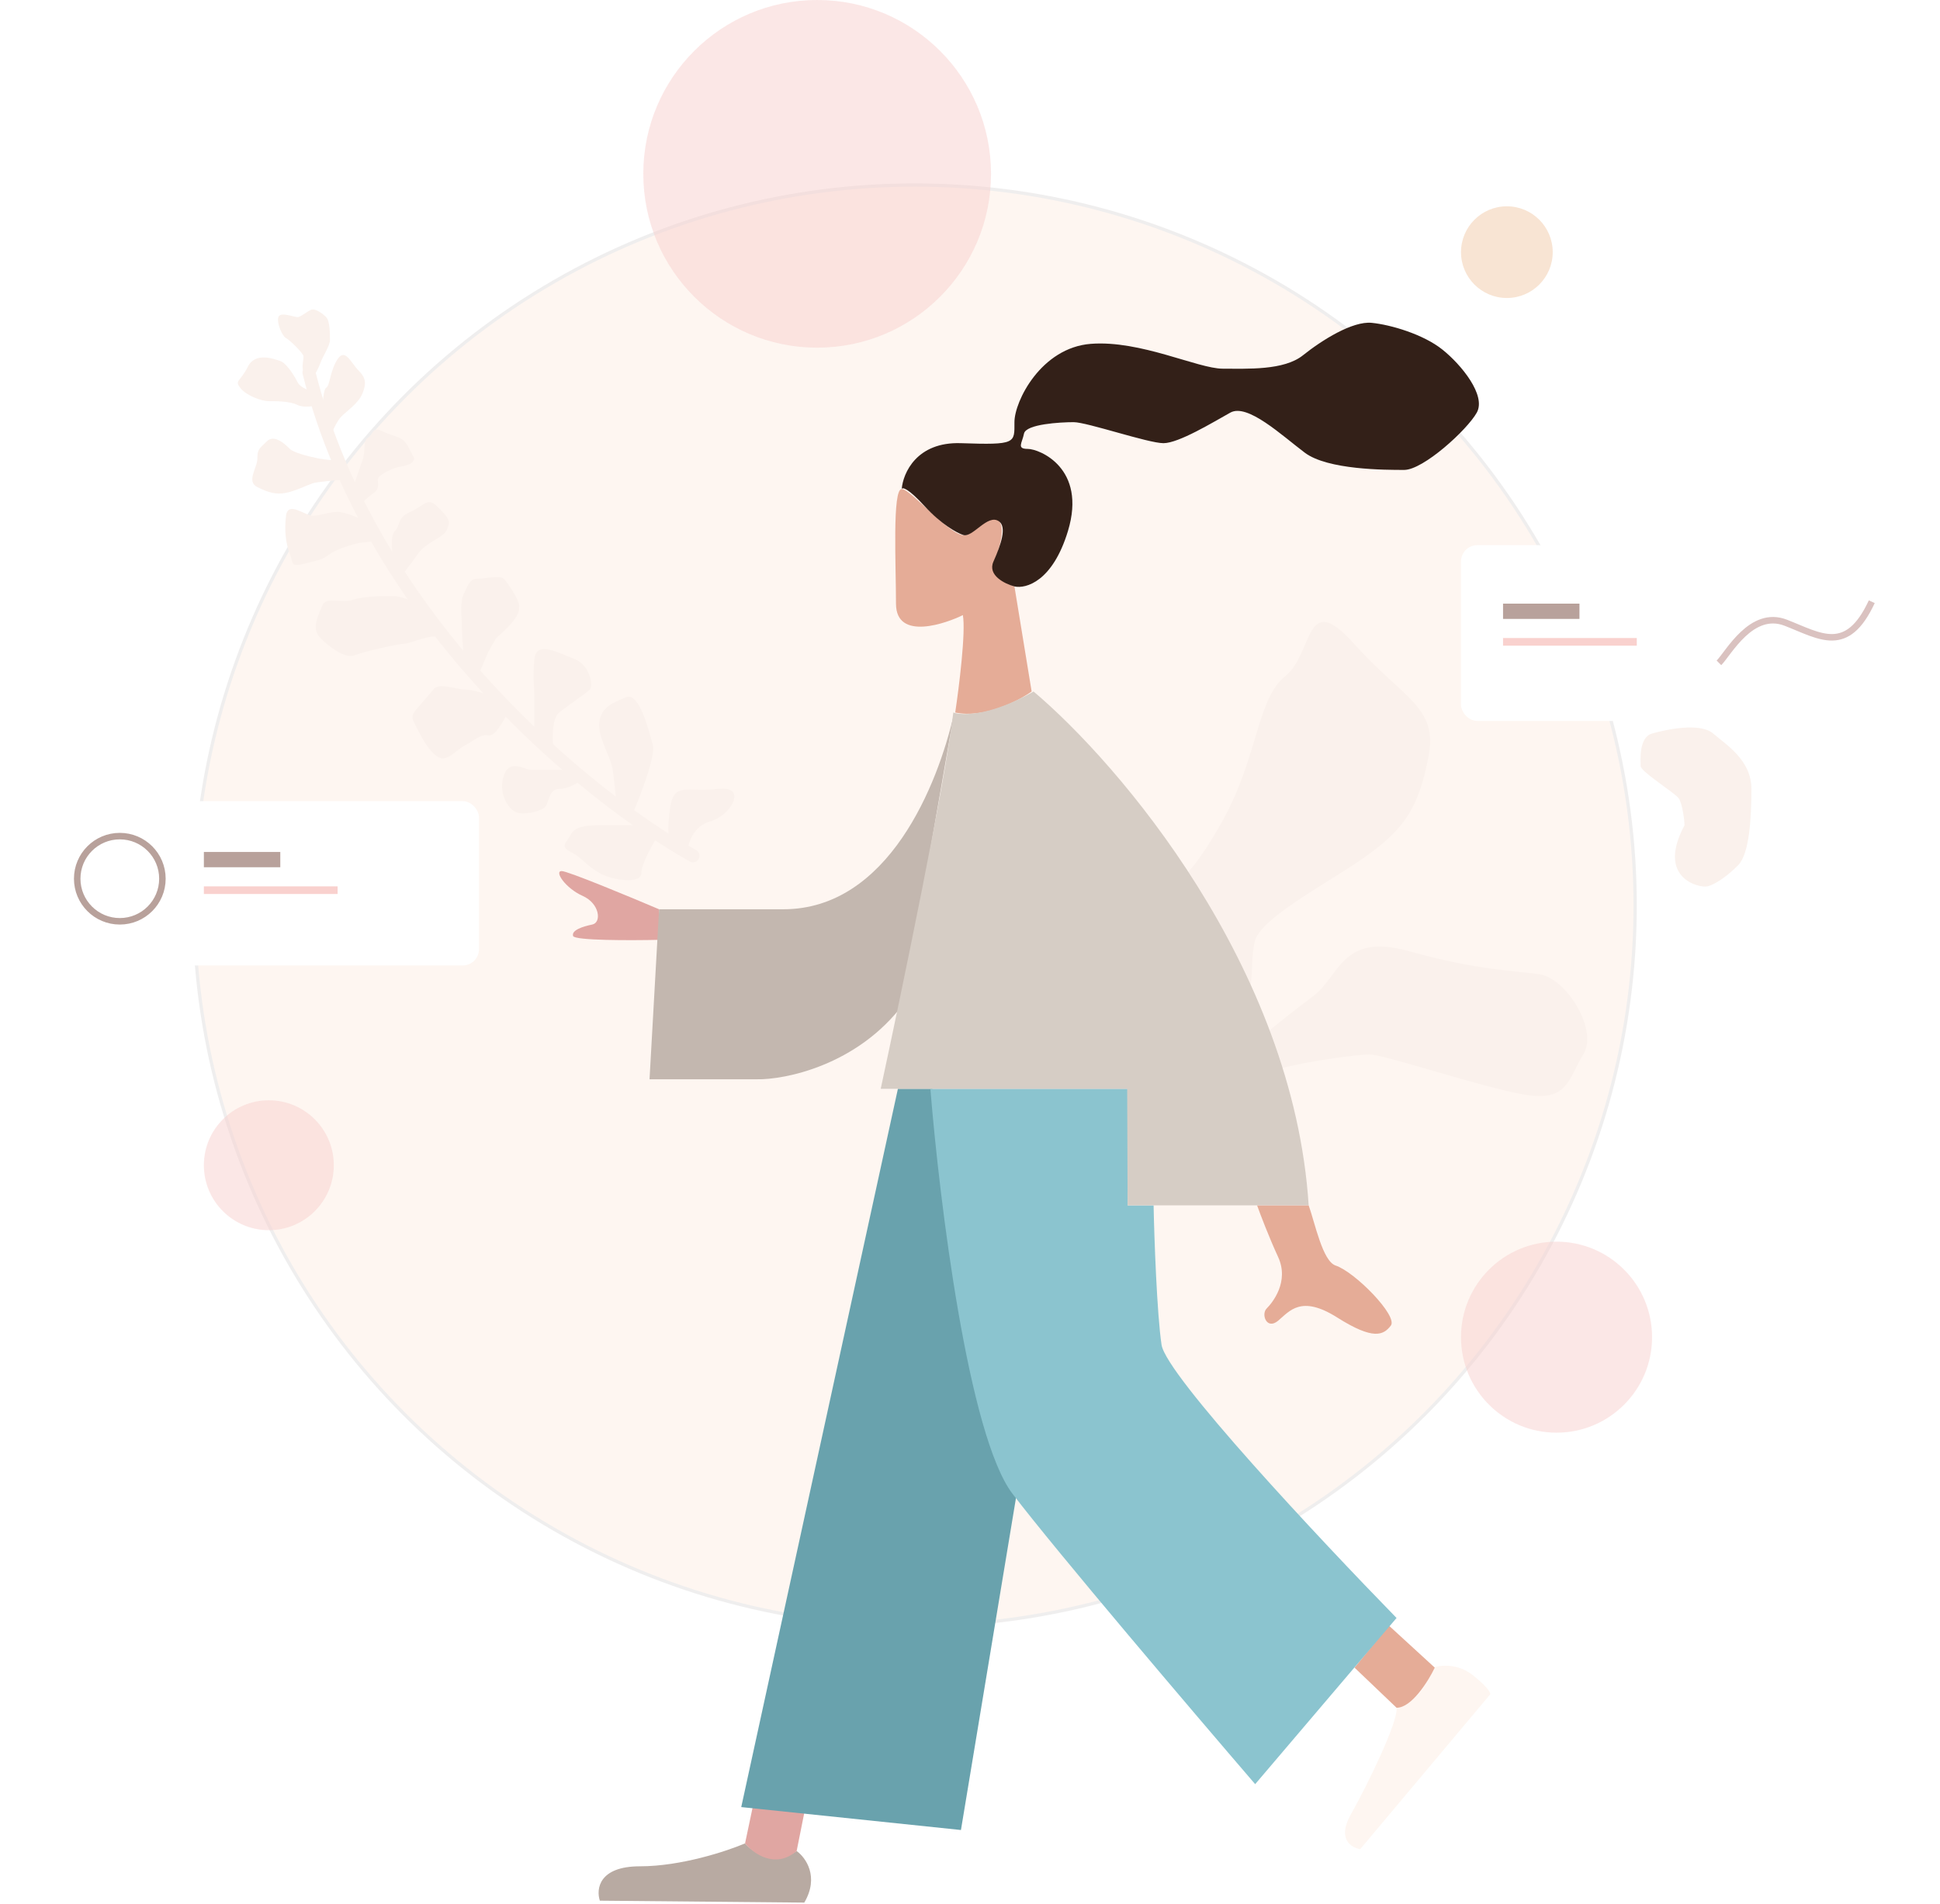 <svg width="597" height="586" viewBox="0 0 597 586" fill="none" xmlns="http://www.w3.org/2000/svg">
<circle cx="281.45" cy="278.681" r="221.739" fill="#FEF6F1" stroke="#EFEEEE"/>
<circle cx="251.465" cy="53.502" r="53.502" fill="#F9D1CE" fill-opacity="0.5"/>
<circle cx="478.996" cy="411.554" r="29.397" fill="#F9D1CE" fill-opacity="0.5"/>
<g filter="url(#filter0_d)">
<rect x="449.599" y="165.798" width="136.401" height="54.09" rx="5" fill="white"/>
</g>
<g filter="url(#filter1_d)">
<rect x="11" y="244.581" width="136.401" height="50.562" rx="5" fill="white"/>
</g>
<circle cx="36.869" cy="270.45" r="13.11" stroke="#B8A19B" stroke-width="2"/>
<rect x="62.738" y="262.219" width="23.517" height="4.703" fill="#B8A19B"/>
<rect x="462.534" y="185.787" width="23.517" height="4.703" fill="#B8A19B"/>
<rect x="62.738" y="272.802" width="41.155" height="2.352" fill="#F9D1CE"/>
<rect x="462.534" y="196.37" width="41.155" height="2.352" fill="#F9D1CE"/>
<path d="M528.97 204.013C531.91 201.074 538.965 187.551 549.548 191.667C560.131 195.782 568.362 201.662 576.005 185.199" stroke="#DAC2C0" stroke-width="2"/>
<circle cx="463.71" cy="77.607" r="14.11" fill="#F8E4D3"/>
<circle cx="82.728" cy="358.64" r="19.99" fill="#F9D1CE" fill-opacity="0.5"/>
<path d="M218.541 252.812C213.367 254.223 211.681 259.671 211.485 262.219L206.194 259.279C205.802 258.495 205.253 255.281 206.194 248.696C207.37 240.465 211.485 243.993 220.892 242.817C230.299 241.641 225.008 251.048 218.541 252.812Z" fill="#FAF1EC"/>
<path d="M200.903 229.294C201.843 232.587 196.983 245.169 194.435 251.048L189.732 247.52C189.536 245.365 189.026 240.23 188.556 236.938C187.968 232.822 183.853 226.943 184.441 222.239C185.028 217.536 188.556 216.36 192.672 214.596C196.787 212.832 199.727 225.179 200.903 229.294Z" fill="#FAF1EC"/>
<path d="M172.094 219.3C169.742 221.181 169.938 227.923 170.33 231.058L164.451 226.355V214.596C164.451 211.656 163.863 208.717 164.451 202.837C165.039 196.958 172.094 201.074 176.797 202.837C181.501 204.601 182.677 211.069 181.501 212.244C180.325 213.42 175.034 216.948 172.094 219.3Z" fill="#FAF1EC"/>
<path d="M184.441 253.988H197.375L202.666 256.927C200.903 259.671 197.375 265.864 197.375 268.686C197.375 272.214 188.556 271.038 184.441 268.686C180.325 266.334 179.149 263.983 175.621 262.219C172.094 260.455 174.446 259.279 175.621 256.927C176.797 254.576 179.737 253.988 184.441 253.988Z" fill="#FAF1EC"/>
<path d="M163.275 236.938H175.621L179.149 239.877C177.973 240.857 174.916 242.817 172.094 242.817C168.566 242.817 169.154 247.52 167.39 248.696C165.627 249.872 160.923 251.048 158.571 249.872C156.22 248.696 153.28 243.993 155.044 238.701C156.808 233.41 161.511 236.938 163.275 236.938Z" fill="#FAF1EC"/>
<path d="M143.285 212.244C145.637 212.244 150.144 213.812 152.104 214.596L156.22 219.3C155.044 221.847 152.222 226.825 150.34 226.355C147.989 225.767 145.637 228.119 143.285 229.294C140.933 230.47 138.582 233.41 136.23 233.41C133.878 233.41 130.938 229.294 129.175 225.767C127.411 222.239 126.235 221.063 127.411 219.3C128.587 217.536 131.526 214.596 133.29 212.244C135.054 209.893 140.345 212.244 143.285 212.244Z" fill="#FAF1EC"/>
<path d="M142.109 192.255C142.109 194.136 142.501 200.094 142.697 202.837L146.813 208.717L150.34 200.486L152.692 196.37C153.868 195.39 156.572 192.96 157.983 191.079C159.747 188.727 159.747 188.139 159.747 186.375C159.747 184.611 156.22 179.32 155.044 178.144C153.868 176.968 149.164 178.144 146.813 178.144C144.461 178.144 143.873 180.496 142.697 182.848C141.521 185.199 142.109 189.903 142.109 192.255Z" fill="#FAF1EC"/>
<path d="M120.944 183.436C123.295 183.436 127.019 185.003 128.587 185.787L136.23 196.37C133.29 194.606 126.235 198.134 124.471 198.134C122.707 198.134 112.125 200.486 109.185 201.662C106.245 202.837 101.542 199.31 98.602 196.37C95.662 193.43 98.014 189.315 99.19 186.375C100.366 183.436 105.069 185.787 108.597 184.611C112.125 183.436 118.004 183.436 120.944 183.436Z" fill="#FAF1EC"/>
<path d="M121.532 163.446C119.768 165.21 120.944 171.089 120.944 173.441L123.295 177.556C124.667 175.792 127.646 171.912 128.587 170.501C129.763 168.737 131.526 167.561 134.466 165.798C137.406 164.034 137.406 163.446 137.994 161.682C138.582 159.918 137.406 158.742 134.466 155.803C131.526 152.863 130.351 155.803 126.235 157.566C122.119 159.33 123.295 161.682 121.532 163.446Z" fill="#FAF1EC"/>
<path d="M103.894 157.566C106.245 157.566 110.753 159.526 112.713 160.506L116.24 166.385C115.064 166.581 112.477 166.973 111.537 166.973C110.361 166.973 103.894 168.737 101.542 170.501C99.19 172.265 98.602 172.265 93.899 173.441C89.195 174.617 90.371 173.441 89.195 170.501C88.019 167.561 87.431 163.446 88.019 158.742C88.607 154.039 93.899 158.742 96.25 158.742C98.602 158.742 100.954 157.566 103.894 157.566Z" fill="#FAF1EC"/>
<path d="M98.014 141.104C100.366 141.575 102.914 141.692 103.894 141.692L106.833 147.572C103.894 147.768 97.661 148.277 96.25 148.747C94.487 149.335 90.959 151.099 88.019 151.687C85.079 152.275 82.728 151.687 79.2 149.923C75.673 148.159 79.2 144.044 79.2 141.104C79.2 138.165 79.788 138.165 82.14 135.813C84.492 133.461 88.019 136.989 89.195 138.165C90.371 139.341 95.075 140.516 98.014 141.104Z" fill="#FAF1EC"/>
<path d="M105.069 128.17C103.658 129.581 102.13 133.069 101.542 134.637L99.19 128.17C99.19 125.426 99.425 119.821 100.366 119.351C101.542 118.763 101.542 114.059 103.894 110.532C106.245 107.004 108.009 111.708 110.361 114.059C112.713 116.411 112.713 118.175 111.537 121.114C110.361 124.054 106.833 126.406 105.069 128.17Z" fill="#FAF1EC"/>
<path d="M91.547 117.587C92.488 119.468 95.466 120.331 96.838 120.527L98.014 124.642C96.642 125.034 93.428 125.583 91.547 124.642C89.195 123.466 85.08 123.466 82.728 123.466C80.376 123.466 75.673 121.702 73.909 119.351C72.145 116.999 73.909 117.587 76.261 112.883C78.612 108.18 84.492 110.532 86.255 111.12C88.019 111.708 90.371 115.235 91.547 117.587Z" fill="#FAF1EC"/>
<path d="M98.602 111.708C98.132 113.119 96.838 115.431 96.25 116.411C91.22 115.235 93.899 110.532 93.311 109.356C92.723 108.18 89.195 104.652 88.019 104.064C86.844 103.476 85.08 99.361 85.668 97.597C86.256 95.833 90.371 97.597 91.547 97.597C92.723 97.597 95.075 95.245 96.25 95.245C97.426 95.245 99.19 96.421 100.366 97.597C101.542 98.773 101.542 102.887 101.542 104.652V104.652C101.542 106.416 99.19 109.944 98.602 111.708Z" fill="#FAF1EC"/>
<path d="M111.537 141.692C110.361 145.22 108.597 149.923 108.597 150.511L110.949 155.215C111.733 154.431 113.653 152.628 115.064 151.687C116.828 150.511 116.24 148.747 116.24 147.572C116.24 146.396 119.768 144.632 121.532 144.044C123.295 143.456 125.647 143.456 126.823 142.28C127.999 141.104 127.411 141.104 125.647 137.577C123.883 134.049 121.532 134.637 118.004 132.873C114.476 131.109 115.064 133.461 113.301 134.637C111.537 135.813 112.713 138.165 111.537 141.692Z" fill="#FAF1EC"/>
<path d="M213.25 263.395C181.893 245.953 114.359 191.784 95.075 114.647" stroke="#FAF1EC" stroke-width="4" stroke-linecap="round" stroke-linejoin="round"/>
<path d="M376.108 252.812C367.171 268.804 362.585 271.626 361.409 271.038L369.64 309.841C371.796 310.821 377.166 312.193 381.399 309.841C386.69 306.902 384.339 297.495 386.102 289.852C387.866 282.209 410.208 271.038 421.379 262.807C432.549 254.576 436.665 248.108 439.604 232.822C442.544 217.536 431.961 215.184 416.675 198.134C401.389 181.084 404.328 201.074 395.509 208.129C386.69 215.184 387.278 232.822 376.108 252.812Z" fill="#FAF1EC"/>
<path d="M403.74 306.902C394.921 313.369 386.102 321.012 381.399 324.54C382.967 328.655 386.102 336.063 386.102 332.771C386.102 328.655 416.675 324.54 421.379 324.54C426.082 324.54 455.479 334.535 469.001 336.886C482.524 339.238 482.524 332.183 487.227 324.54C491.931 316.897 481.936 301.022 473.705 299.847C465.474 298.671 454.891 298.671 433.725 292.791C412.559 286.912 412.559 300.435 403.74 306.902Z" fill="#FAF1EC"/>
<path d="M516.624 245.757C517.8 247.52 518.387 252.812 518.387 253.988C509.568 270.45 523.091 273.39 525.443 272.802C527.794 272.214 531.322 269.862 534.85 266.334C538.377 262.807 538.965 251.636 538.965 242.817C538.965 233.998 531.322 229.294 527.206 225.767C523.091 222.239 512.508 224.591 508.393 225.767C504.277 226.943 504.865 233.998 504.865 235.762C504.865 237.525 515.448 243.993 516.624 245.757Z" fill="#FAF1EC"/>
<path d="M247.504 585.583C252.208 577.587 247.896 571.668 245.152 569.709C238.097 574.412 231.63 570.101 229.278 567.357C223.791 569.709 209.641 574.412 196.942 574.412C184.242 574.412 183.419 581.467 184.595 584.995L247.504 585.583Z" fill="#B8AAA2"/>
<path d="M229.278 567.357L231.63 556.186L247.504 557.95L245.153 569.709C238.568 575.353 231.826 570.492 229.278 567.357Z" fill="#E0A6A2"/>
<path d="M453.282 515.619C448.578 511.856 443.091 512.483 440.935 513.267C438.113 522.204 432.312 525.222 429.764 525.614C430.352 529.729 420.945 549.131 415.654 558.538C411.421 566.063 415.85 568.729 418.594 569.121L458.573 521.498C458.769 521.106 457.985 519.382 453.282 515.619Z" fill="#FEF6F1"/>
<path d="M441.523 513.267L427.412 500.332L416.83 513.267L429.764 525.613C434.468 525.613 439.563 517.382 441.523 513.267Z" fill="#E5AC97"/>
<path d="M228.103 556.186L276.313 335.123H286.896L312.765 460.353L295.715 563.241L228.103 556.186Z" fill="#69A2AD"/>
<path d="M311.589 459.765C297.949 441.892 289.052 369.223 286.308 335.123H347.453L347 371H355C355.196 381.191 356.037 404.499 357.448 413.906C358.859 423.313 406.247 473.875 429.764 497.981L386.257 549.131C367.051 526.789 325.229 477.638 311.589 459.765Z" fill="#8BC4CF"/>
<path d="M411 389.5C407.009 388.17 404.679 376.474 402.719 370.987H386.845C387.825 373.73 390.49 380.746 393.312 386.861C396.84 394.504 391.548 400.971 389.784 402.735C388.021 404.499 389.784 409.44 393.312 406.5C396.84 403.56 400.329 398.445 411.5 405.5C422.671 412.555 425.726 410.939 428 408C430.274 405.061 417 391.5 411 389.5Z" fill="#E5AC97"/>
<path d="M172.837 268.098C174.718 268.098 193.61 275.937 202.821 279.857V289.264C194.198 289.46 176.835 289.499 176.364 288.088C175.776 286.324 179.304 285.148 182.244 284.56C185.183 283.972 184.595 278.093 179.304 275.741C174.013 273.39 170.485 268.098 172.837 268.098Z" fill="#E0A6A2"/>
<path d="M241.037 279.857C273.491 279.857 288.637 241.2 293.5 220L278 309C263.89 327.814 241.625 332.379 232.806 332.183H199.882L202.822 279.857H241.037Z" fill="#C3B7AF"/>
<path d="M275.725 185.787C275.725 197.546 291.6 191.667 296.303 189.315C297.244 194.489 295.127 211.46 293.951 219.3C302.888 221.181 313.353 215.772 317.469 212.832L312.177 180.496C309.434 179.516 304.299 176.733 305.71 173.441C307.474 169.325 309.826 161.682 306.886 159.918C303.946 158.154 301.595 162.858 297.479 164.622C293.363 166.385 280.429 150.511 277.489 150.511C274.55 150.511 275.725 174.029 275.725 185.787Z" fill="#E5AC97"/>
<path d="M295.715 136.401C282.075 135.931 277.881 145.612 277.489 150.511C277.685 149.923 279.371 150.159 284.544 155.803C289.718 161.447 294.539 164.034 296.303 164.622C299.243 165.798 303.946 157.86 307.474 160.506C309.826 162.27 308.062 167.561 305.71 172.853C303.829 177.086 309.238 179.712 312.177 180.496C315.705 181.28 323.936 178.967 328.64 163.446C334.519 144.044 319.821 138.165 316.293 138.165C312.765 138.165 314.529 136.401 315.117 133.461C315.705 130.521 326.288 129.934 330.403 129.934C334.519 129.934 353.333 136.401 358.036 136.401C362.74 136.401 373.323 129.934 378.614 126.994C383.905 124.054 394.488 134.049 401.543 139.341C408.599 144.632 426.237 144.632 432.116 144.632C437.995 144.632 451.518 132.285 454.458 126.994C457.397 121.702 449.754 112.296 443.875 107.592C437.995 102.889 428.001 99.949 422.121 99.361C416.242 98.773 406.835 104.652 400.956 109.356C395.076 114.059 383.905 113.471 376.262 113.471C368.619 113.471 350.981 104.652 335.695 105.828C320.408 107.004 312.177 123.466 312.177 129.934C312.177 136.401 312.765 136.989 295.715 136.401Z" fill="#332018"/>
<path d="M402.719 370.987C398.016 297.613 344.318 234.978 318.057 212.832C304.887 220.358 296.107 220.28 293.363 219.3C291.012 239.995 277.489 305.138 271.022 335.123H346.866L347 370.987H402.719Z" fill="#D6CDC5"/>
<defs>
<filter id="filter0_d" x="438.599" y="156.798" width="158.401" height="76.09" filterUnits="userSpaceOnUse" color-interpolation-filters="sRGB">
<feFlood flood-opacity="0" result="BackgroundImageFix"/>
<feColorMatrix in="SourceAlpha" type="matrix" values="0 0 0 0 0 0 0 0 0 0 0 0 0 0 0 0 0 0 127 0" result="hardAlpha"/>
<feOffset dy="2"/>
<feGaussianBlur stdDeviation="5.5"/>
<feComposite in2="hardAlpha" operator="out"/>
<feColorMatrix type="matrix" values="0 0 0 0 0 0 0 0 0 0 0 0 0 0 0 0 0 0 0.15 0"/>
<feBlend mode="normal" in2="BackgroundImageFix" result="effect1_dropShadow"/>
<feBlend mode="normal" in="SourceGraphic" in2="effect1_dropShadow" result="shape"/>
</filter>
<filter id="filter1_d" x="0" y="235.581" width="158.401" height="72.562" filterUnits="userSpaceOnUse" color-interpolation-filters="sRGB">
<feFlood flood-opacity="0" result="BackgroundImageFix"/>
<feColorMatrix in="SourceAlpha" type="matrix" values="0 0 0 0 0 0 0 0 0 0 0 0 0 0 0 0 0 0 127 0" result="hardAlpha"/>
<feOffset dy="2"/>
<feGaussianBlur stdDeviation="5.5"/>
<feComposite in2="hardAlpha" operator="out"/>
<feColorMatrix type="matrix" values="0 0 0 0 0 0 0 0 0 0 0 0 0 0 0 0 0 0 0.15 0"/>
<feBlend mode="normal" in2="BackgroundImageFix" result="effect1_dropShadow"/>
<feBlend mode="normal" in="SourceGraphic" in2="effect1_dropShadow" result="shape"/>
</filter>
</defs>
</svg>
